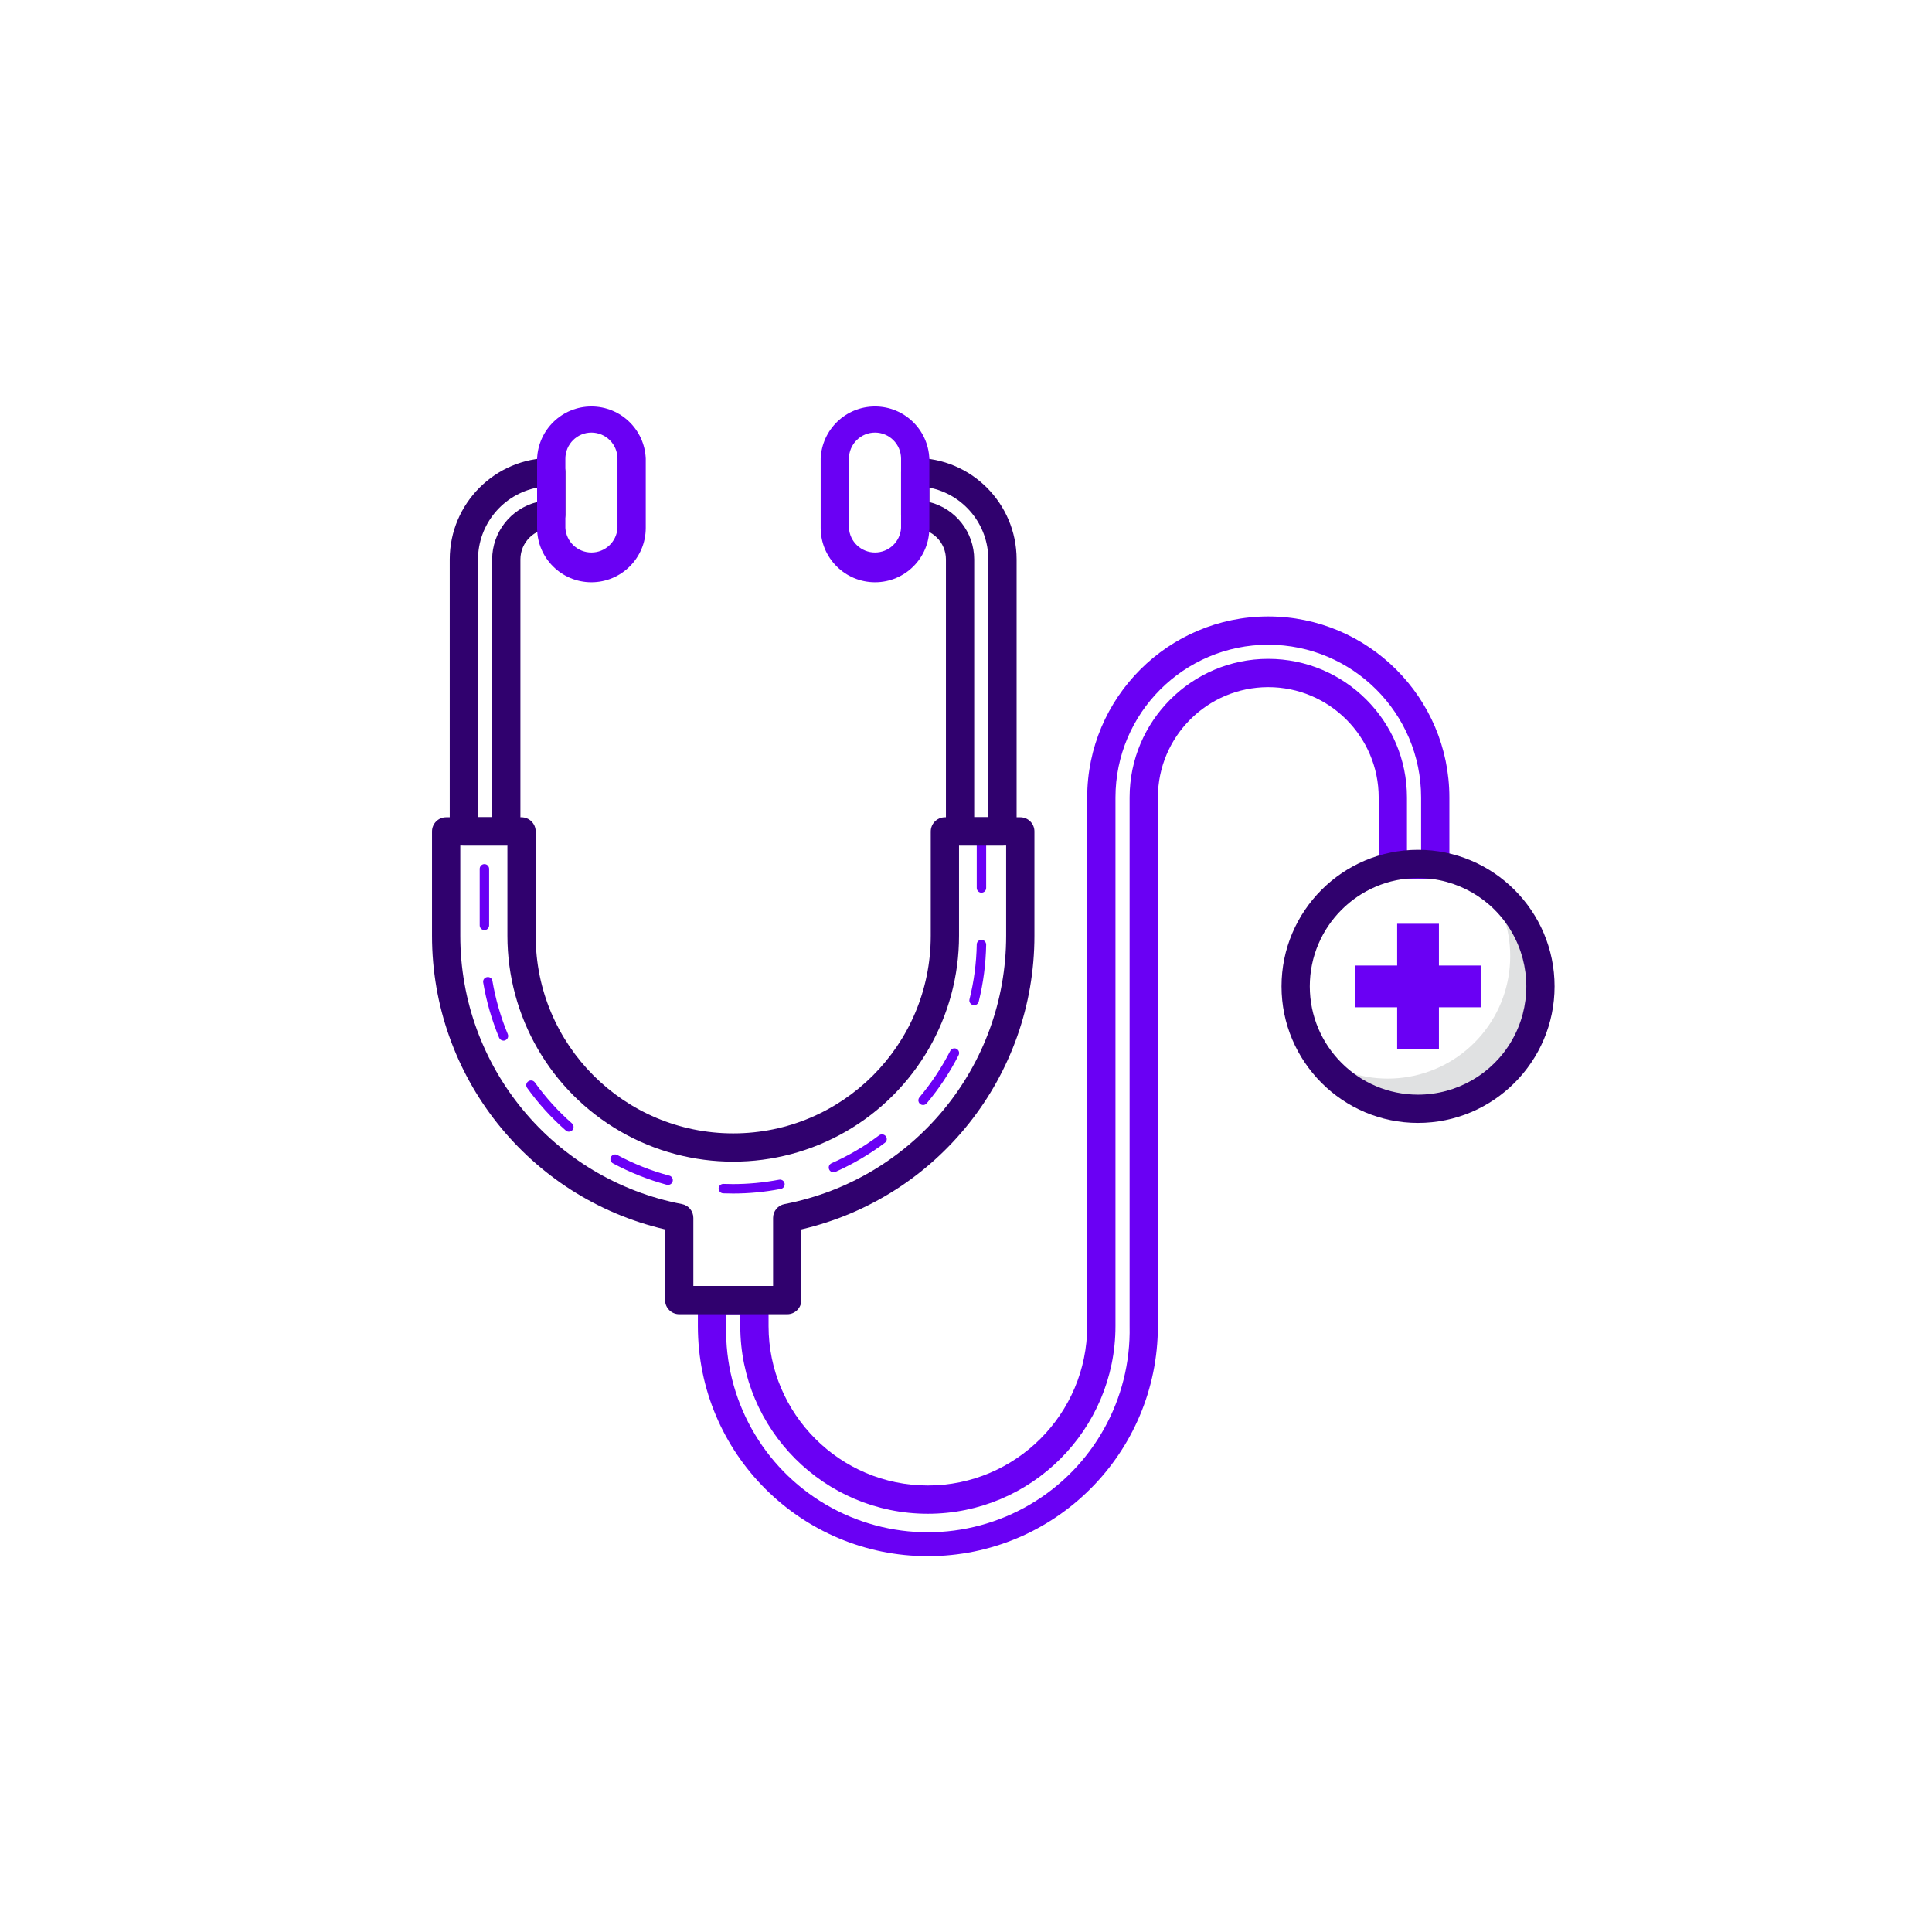 <svg height="2050" viewBox="0 0 2050 2050" width="2050" xmlns="http://www.w3.org/2000/svg" xmlns:xlink="http://www.w3.org/1999/xlink"><clipPath id="a"><path d="m0 0h2050v2050h-2050z"/></clipPath><path d="m0 0h2050v2050h-2050z" fill="none"/><g clip-path="url(#a)" fill-rule="evenodd"><path d="m984.5 1651.2c-134.774-.06-244-109.33-244-244.1v-27.6c0-8.28 6.716-15 15-15h45c8.284 0 15 6.72 15 15v27.6c0 93.2 75.8 169.1 169 169.1s169.1-75.9 169.1-169.1v-560.9c0-105.9 86.2-192.1 192.1-192.1s192.2 86.2 192.2 192.1v71.7c0 8.284-6.72 15-15 15h-45c-8.28 0-15-6.716-15-15v-71.7c0-64.6-52.6-117.1-117.2-117.1-64.65.055-117.04 52.45-117.1 117.1v560.9c-.05 134.9-109.37 244.15-244.184 244.1zm-214-256.7v12.6c-1.677 77.58 38.749 149.99 105.666 189.27s149.854 39.28 216.764 0c66.92-39.28 107.35-111.69 105.67-189.27v-560.9c0-81.1 66-147.1 147.1-147.1s147.2 66 147.2 147.1v56.7h15v-56.7c0-89.4-72.8-162.1-162.2-162.1s-162.1 72.7-162.1 162.1v560.9c0 109.8-89.3 199.1-199.1 199.1s-199-89.3-199-199.1v-12.6z" fill="#6a00f4"/><path d="m777.7 1266.4-10.4-.2c-2.738-.16-4.858-2.46-4.8-5.2.052-1.33.629-2.58 1.605-3.48.975-.9 2.269-1.37 3.595-1.32l10 .2c16.308-.02 32.578-1.56 48.6-4.6 1.821-.5 3.767.07 5.031 1.48 1.264 1.4 1.631 3.39.947 5.15-.683 1.76-2.299 2.99-4.178 3.17-16.609 3.2-33.485 4.81-50.4 4.8zm-69.4-9.2-1.3-.2c-19.648-5.41-38.632-12.99-56.6-22.6-1.186-.62-2.077-1.68-2.471-2.96-.395-1.28-.261-2.66.371-3.84.614-1.19 1.688-2.08 2.972-2.45 1.285-.38 2.668-.22 3.828.45 17.302 9.31 35.624 16.6 54.6 21.7 2.694.43 4.547 2.94 4.165 5.64s-2.858 4.6-5.565 4.26zm176-13.3c-1.966-.01-3.738-1.19-4.5-3-1.127-2.51-.009-5.46 2.5-6.6 17.945-7.94 34.922-17.9 50.6-29.7 2.223-1.6 5.314-1.16 7 1 .823 1.05 1.181 2.39.992 3.71s-.908 2.51-1.992 3.29c-16.287 12.23-33.898 22.6-52.5 30.9-.665.28-1.38.41-2.1.4zm-280.7-43.1c-1.226 0-2.406-.46-3.3-1.3-15.351-13.45-29.107-28.61-41-45.2-.77-1.07-1.077-2.4-.851-3.7s.965-2.45 2.051-3.2c1.073-.79 2.415-1.11 3.729-.9 1.313.2 2.49.92 3.271 2 11.438 15.95 24.657 30.54 39.4 43.5 2.064 1.84 2.285 4.99.5 7.1-.975 1.07-2.352 1.69-3.8 1.7zm375.8-28.3c-1.932-.02-3.682-1.14-4.495-2.9-.812-1.75-.542-3.82.695-5.3 12.646-15.02 23.549-31.42 32.5-48.9.72-1.73 2.35-2.91 4.22-3.06 1.86-.15 3.66.76 4.65 2.35.98 1.59 1 3.6.03 5.21-9.27 18.16-20.573 35.2-33.7 50.8-.963 1.16-2.395 1.82-3.9 1.8zm-445.2-68.3c-2.01-.04-3.812-1.25-4.6-3.1-7.82-18.84-13.489-38.49-16.9-58.6-.23-1.3.075-2.64.847-3.72.772-1.07 1.945-1.78 3.253-1.98 1.306-.26 2.661.03 3.741.81 1.081.78 1.79 1.97 1.959 3.29 3.318 19.35 8.785 38.27 16.3 56.4.526 1.22.535 2.6.026 3.82-.508 1.23-1.492 2.19-2.726 2.68-.592.28-1.244.42-1.9.4zm499.4-37.6-1.2-.2c-2.67-.64-4.33-3.32-3.7-6 4.76-19.05 7.34-38.57 7.7-58.2 0-1.34.54-2.632 1.5-3.572s2.26-1.455 3.6-1.428c2.72.157 4.85 2.38 4.9 5.1-.36 20.4-3.01 40.69-7.9 60.5-.59 2.23-2.6 3.79-4.9 3.8zm-519.6-79.7c-2.761 0-5-2.239-5-5v-60c0-2.761 2.239-5 5-5s5 2.239 5 5v60c0 2.761-2.239 5-5 5zm527.4-39.7c-2.76 0-5-2.239-5-5v-60c0-1.786.95-3.437 2.5-4.33s3.45-.893 5 0 2.5 2.544 2.5 4.33v60c0 2.761-2.24 5-5 5z" fill="#6a00f4"/><path d="m537.2 897.2h-45c-8.284 0-15-6.716-15-15v-288.7c.109-59.416 48.278-107.543 107.697-107.6 3.979-.001 7.795 1.579 10.609 4.392 2.813 2.813 4.394 6.629 4.394 10.608v45c0 8.284-6.716 15-15 15-18.021 0-32.645 14.579-32.7 32.6v288.7c0 8.284-6.716 15-15 15zm-30-30h15v-273.7c.109-28.797 19.758-53.842 47.701-60.8l-.001-15.3c-36.359 7.193-62.595 39.037-62.7 76.1z" fill="#30016e"/><path d="m1063.7 897.2h-45c-8.28 0-15-6.716-15-15v-288.7c0-18.004-14.596-32.6-32.6-32.6-8.284 0-15-6.716-15-15v-45c0-8.284 6.716-15 15-15 59.4.055 107.54 48.197 107.6 107.6v288.7c0 8.284-6.72 15-15 15zm-30-30h15v-273.7c-.06-37.048-26.26-68.901-62.601-76.1l.001 15.3c27.92 6.966 47.54 32.021 47.6 60.8z" fill="#30016e"/><path d="m835.3 1394.5h-114.6c-8.284 0-15-6.72-15-15v-75c-144.829-33.71-247.312-162.8-247.3-311.5v-110.8c0-8.284 6.716-15 15-15h80c8.262.055 14.946 6.738 15 15v110.8c0 115.76 93.841 209.6 209.6 209.6 115.758 0 209.599-93.84 209.6-209.599v-110.801c.055-8.262 6.738-14.945 15-15h80c8.28 0 15 6.716 15 15v110.8c0 148.73-102.494 277.81-247.326 311.51l.026 74.99c0 8.28-6.716 15-15 15zm-99.6-30h84.6v-72.2c-.023-7.21 5.114-13.39 12.2-14.7 136.445-26.27 235.06-145.65 235.1-284.6v-95.8h-50v95.8c0 85.6-45.668 164.7-119.8 207.5s-165.467 42.8-239.6 0c-74.132-42.8-119.8-121.9-119.8-207.5v-95.8h-50v95.8c.068 139.02 98.716 258.38 235.167 284.61 7.055 1.34 12.155 7.51 12.133 14.69z" fill="#30016e"/><path d="m1579 940.1c36.12 51.637 29.97 121.75-14.59 166.31s-114.67 50.71-166.31 14.59c29.73 42.5 81.89 63.24 132.69 52.76s90.49-50.17 100.97-100.97-10.26-102.96-52.76-132.69z" fill="#e0e1e2"/><path d="m1504.6 1191.5c-79.8 0-144.8-65-144.8-144.9s65-144.9 144.8-144.9 144.9 65 144.9 144.9-65 144.9-144.9 144.9zm0-259.8c-63.3 0-114.8 51.6-114.8 114.9s51.5 114.9 114.8 114.9c41.06.02 79.01-21.88 99.55-57.43 20.53-35.56 20.53-79.37 0-114.928s-58.48-57.456-99.54-57.442z" fill="#30016e"/><g fill="#6a00f4"><path d="m1526.8 1024.5v-44.3h-44.3v44.3h-44.3v44.3h44.3v44.2h44.3v-44.2h44.3v-44.3z"/><path d="m627.5 617.8c-31.812 0-57.6-25.788-57.6-57.6v-73.6c1.288-30.906 26.717-55.298 57.65-55.298s56.362 24.392 57.65 55.298v73.6c-.056 31.829-25.874 57.601-57.702 57.6zm0-158.8c-15.22.055-27.545 12.38-27.6 27.6v73.6c.88 14.626 12.998 26.036 27.65 26.036s26.77-11.41 27.65-26.036v-73.6c-.055-15.26-12.441-27.6-27.7-27.6z"/><path d="m928.5 617.8c-31.828 0-57.645-25.772-57.7-57.6v-73.6c1.287-30.906 26.717-55.298 57.65-55.298s56.362 24.392 57.65 55.298v73.6c0 31.812-25.788 57.6-57.6 57.6zm0-158.8c-15.259 0-27.645 12.341-27.7 27.6v73.6c.88 14.626 12.998 26.036 27.65 26.036s26.77-11.41 27.65-26.036v-73.6c-.055-15.221-12.38-27.545-27.6-27.6z"/></g></g></svg>
